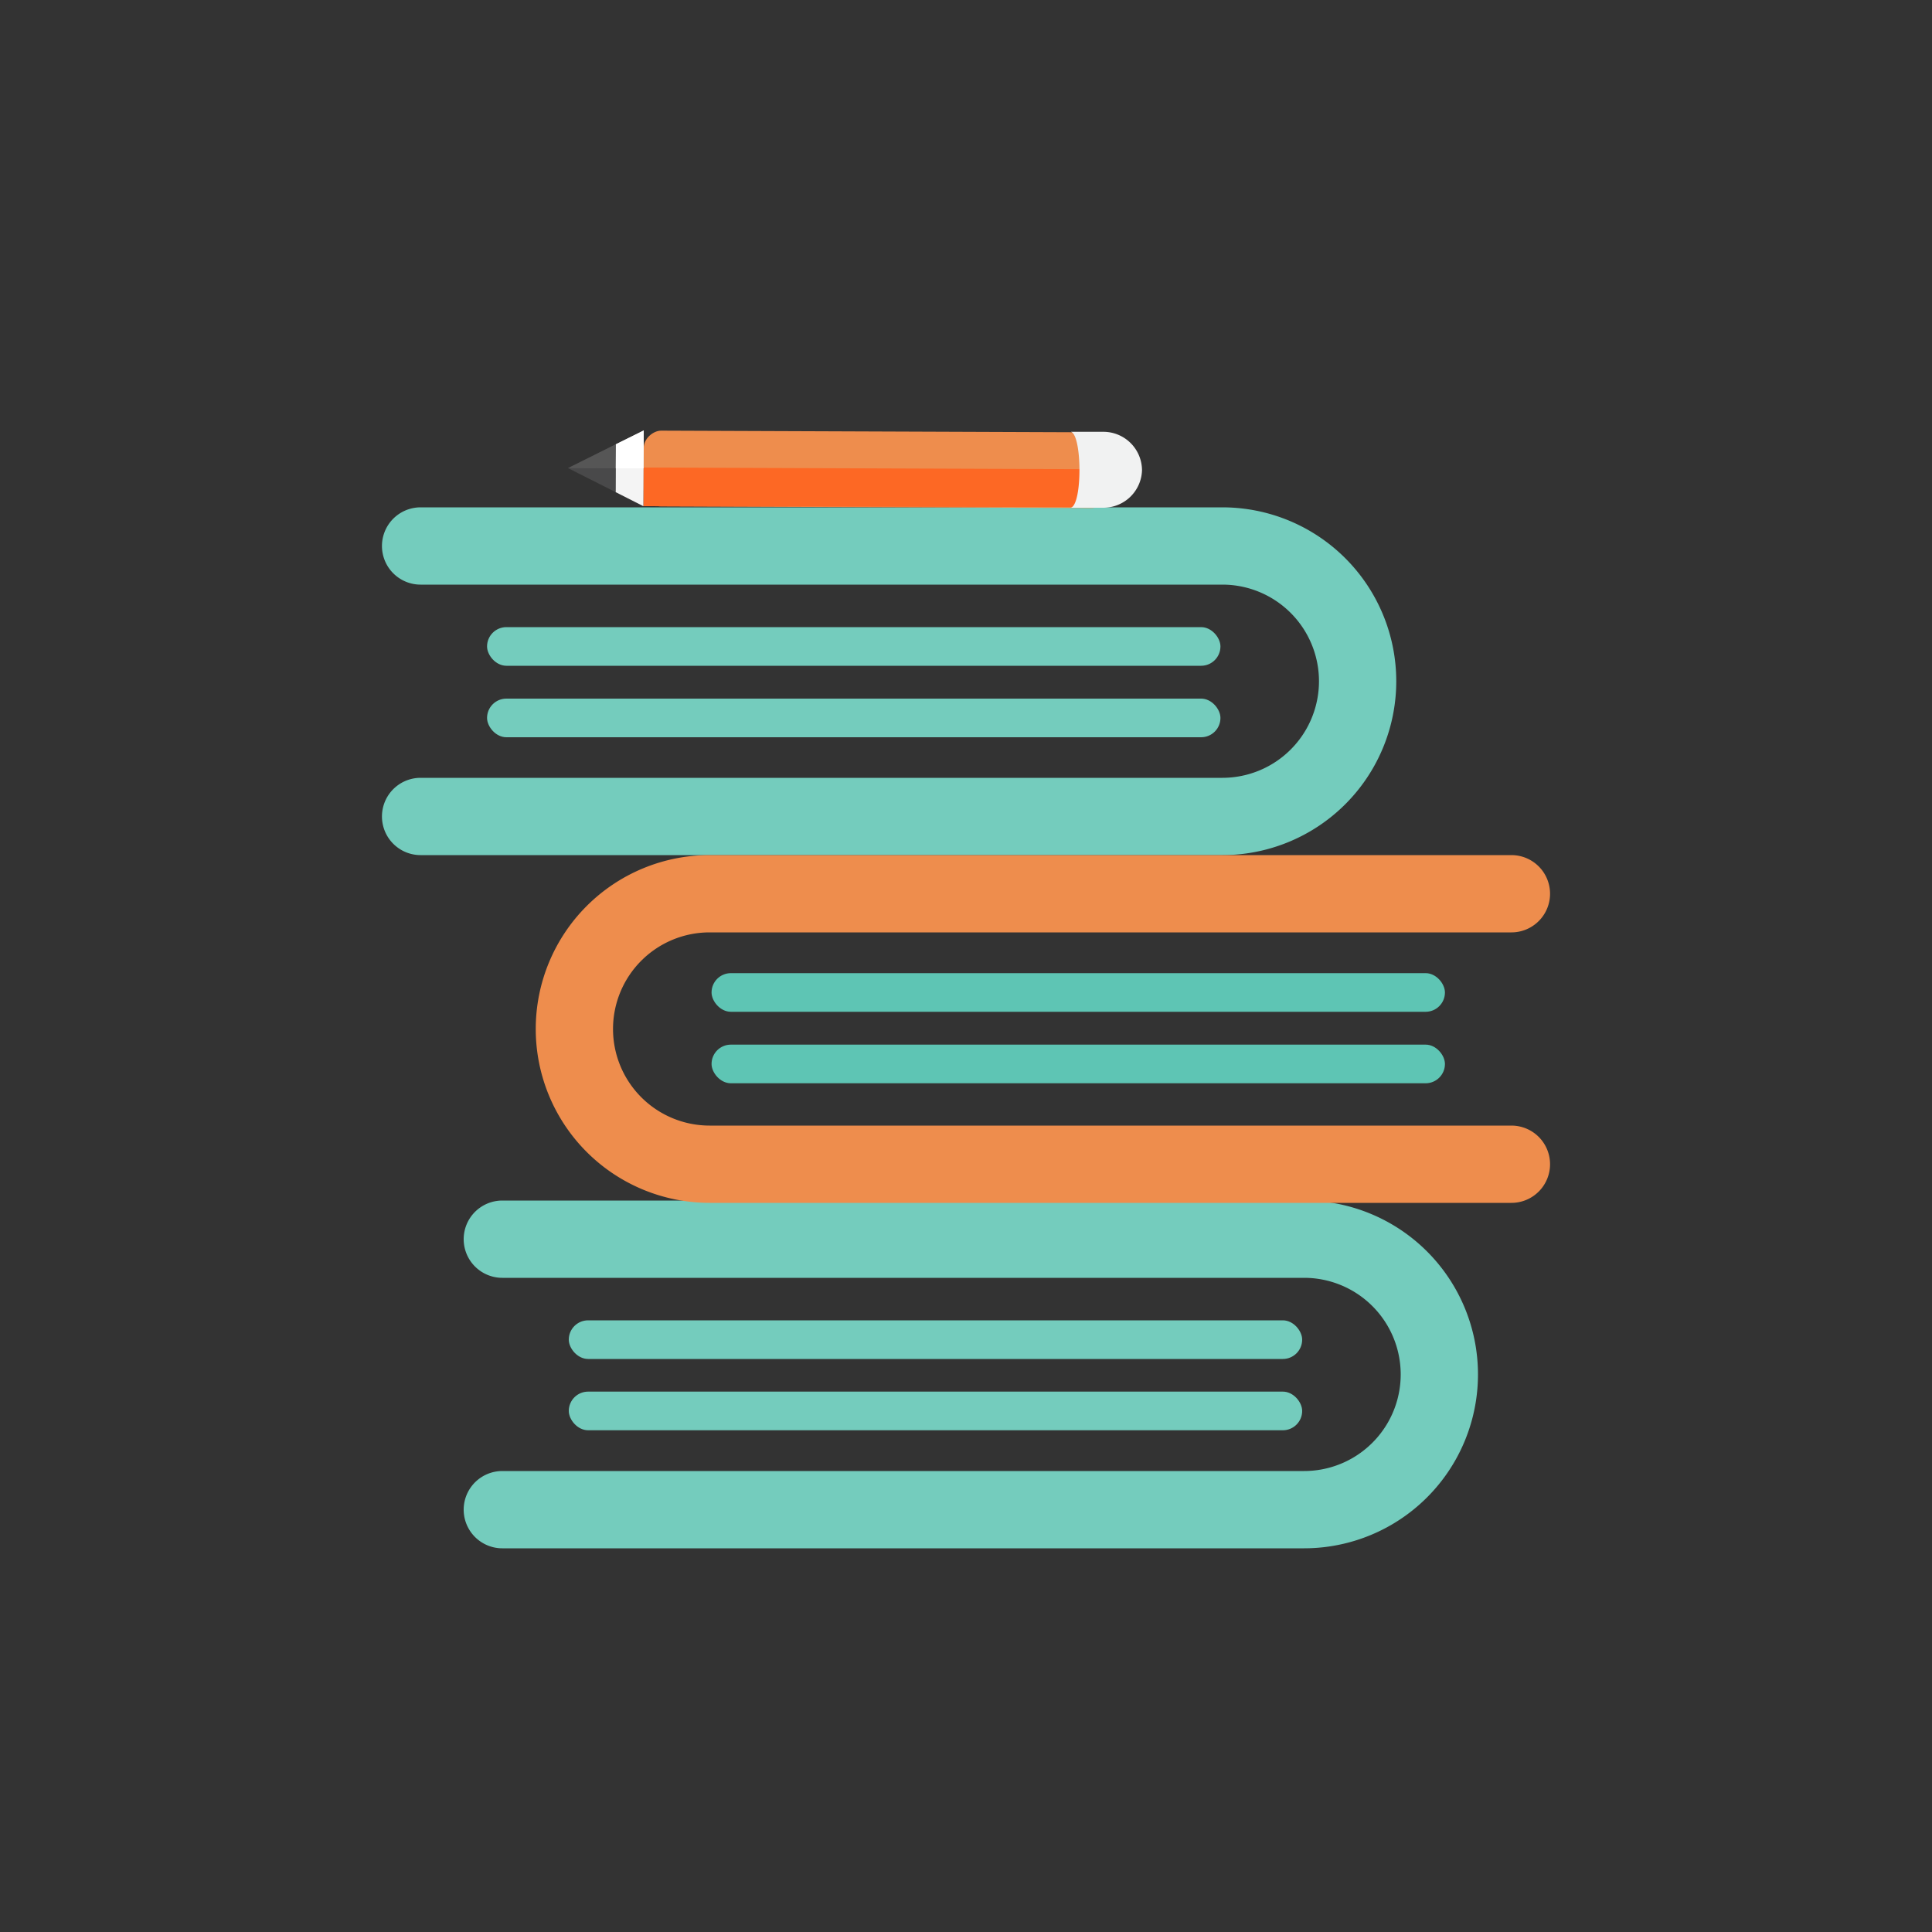 <svg width="100" height="100" xmlns="http://www.w3.org/2000/svg" data-name="Layer 1">

    <rect width="100%" height="100%" fill="#333333" stroke="none"/>

    <g>
        <title>Layer 1</title>
        <path id="svg_1" stroke="#74ccbd" stroke-width="4px" stroke-miterlimit="10"
            stroke-linecap="round" fill="none"
            d="m21.77,28.26l41.5,0a7,7 0 0 1 7,7l0,0a7,7 0 0 1 -7,7l-41.5,0" class="cls-1" />
        <rect id="svg_2" fill="#74ccbd" rx="1" height="2" width="37.96" y="32.46" x="25.21"
            class="cls-2" />
        <rect id="svg_3" fill="#74ccbd" rx="1" height="2" width="37.96" y="36.16" x="25.21"
            class="cls-2" />
        <path id="svg_4" stroke="#74ccbd" stroke-width="4px" stroke-miterlimit="10"
            stroke-linecap="round" fill="none"
            d="m26,64.14l41.5,0a7,7 0 0 1 7,7l0,0a7,7 0 0 1 -7,7l-41.5,0" class="cls-1" />
        <rect id="svg_5" fill="#74ccbd" rx="1" height="2" width="37.96" y="68.34" x="29.44"
            class="cls-2" />
        <rect id="svg_6" fill="#74ccbd" rx="1" height="2" width="37.96" y="72.03" x="29.44"
            class="cls-2" />
        <path id="svg_7" stroke="#ee8d4d" stroke-width="4px" stroke-miterlimit="10"
            stroke-linecap="round" fill="none"
            d="m78.23,60.26l-41.5,0a7,7 0 0 1 -7,-7l0,0a7,7 0 0 1 7,-7l41.5,0" class="cls-3" />
        <rect id="svg_8" transform="rotate(-180 111.62 110.13)" fill="#5ec5b4" rx="1" height="2"
            width="37.96" y="164.19" x="148.45" class="cls-4" />
        <rect id="svg_9" transform="rotate(180 111.62 102.74)" fill="#5ec5b4" rx="1" height="2"
            width="37.96" y="153.11" x="148.45" class="cls-4" />
        <rect id="svg_10" transform="rotate(-89.78 20.9 69.56)" fill="#ee8d4d" rx="0.9"
            height="24.1" width="3.92" y="81.8" x="64.3" class="cls-5" />
        <path id="svg_11" fill="#fd6824"
            d="m33.3,26.2l0,-2l24.1,0.09l0,1.09a0.87,0.87 0 0 1 -0.87,0.87l-23.23,-0.05z"
            class="cls-6" />
        <polygon id="svg_12" fill="#f4f4f4"
            points="33.3 26.2 31.86 25.47 31.87 23 33.32 22.28 33.3 26.2" class="cls-7" />
        <polygon id="svg_13" fill="#49494a" points="31.86 25.47 29.4 24.23 31.87 23 31.86 25.47"
            class="cls-8" />
        <polygon id="svg_14" fill="#fff"
            points="33.31 24.24 31.86 24.24 31.87 23 33.32 22.28 33.31 24.24" class="cls-9" />
        <polygon id="svg_15" fill="#565656" points="31.86 24.24 29.4 24.23 31.87 23 31.86 24.24"
            class="cls-10" />
        <path id="svg_16" fill="#f1f2f2"
            d="m57.11,26.28l-1.68,0c0.6,-0.19 0.58,-3.76 0,-3.93l1.68,0a2,2 0 0 1 2,2l0,0a2,2 0 0 1 -2,1.93z"
            class="cls-11" />
    </g>
</svg>